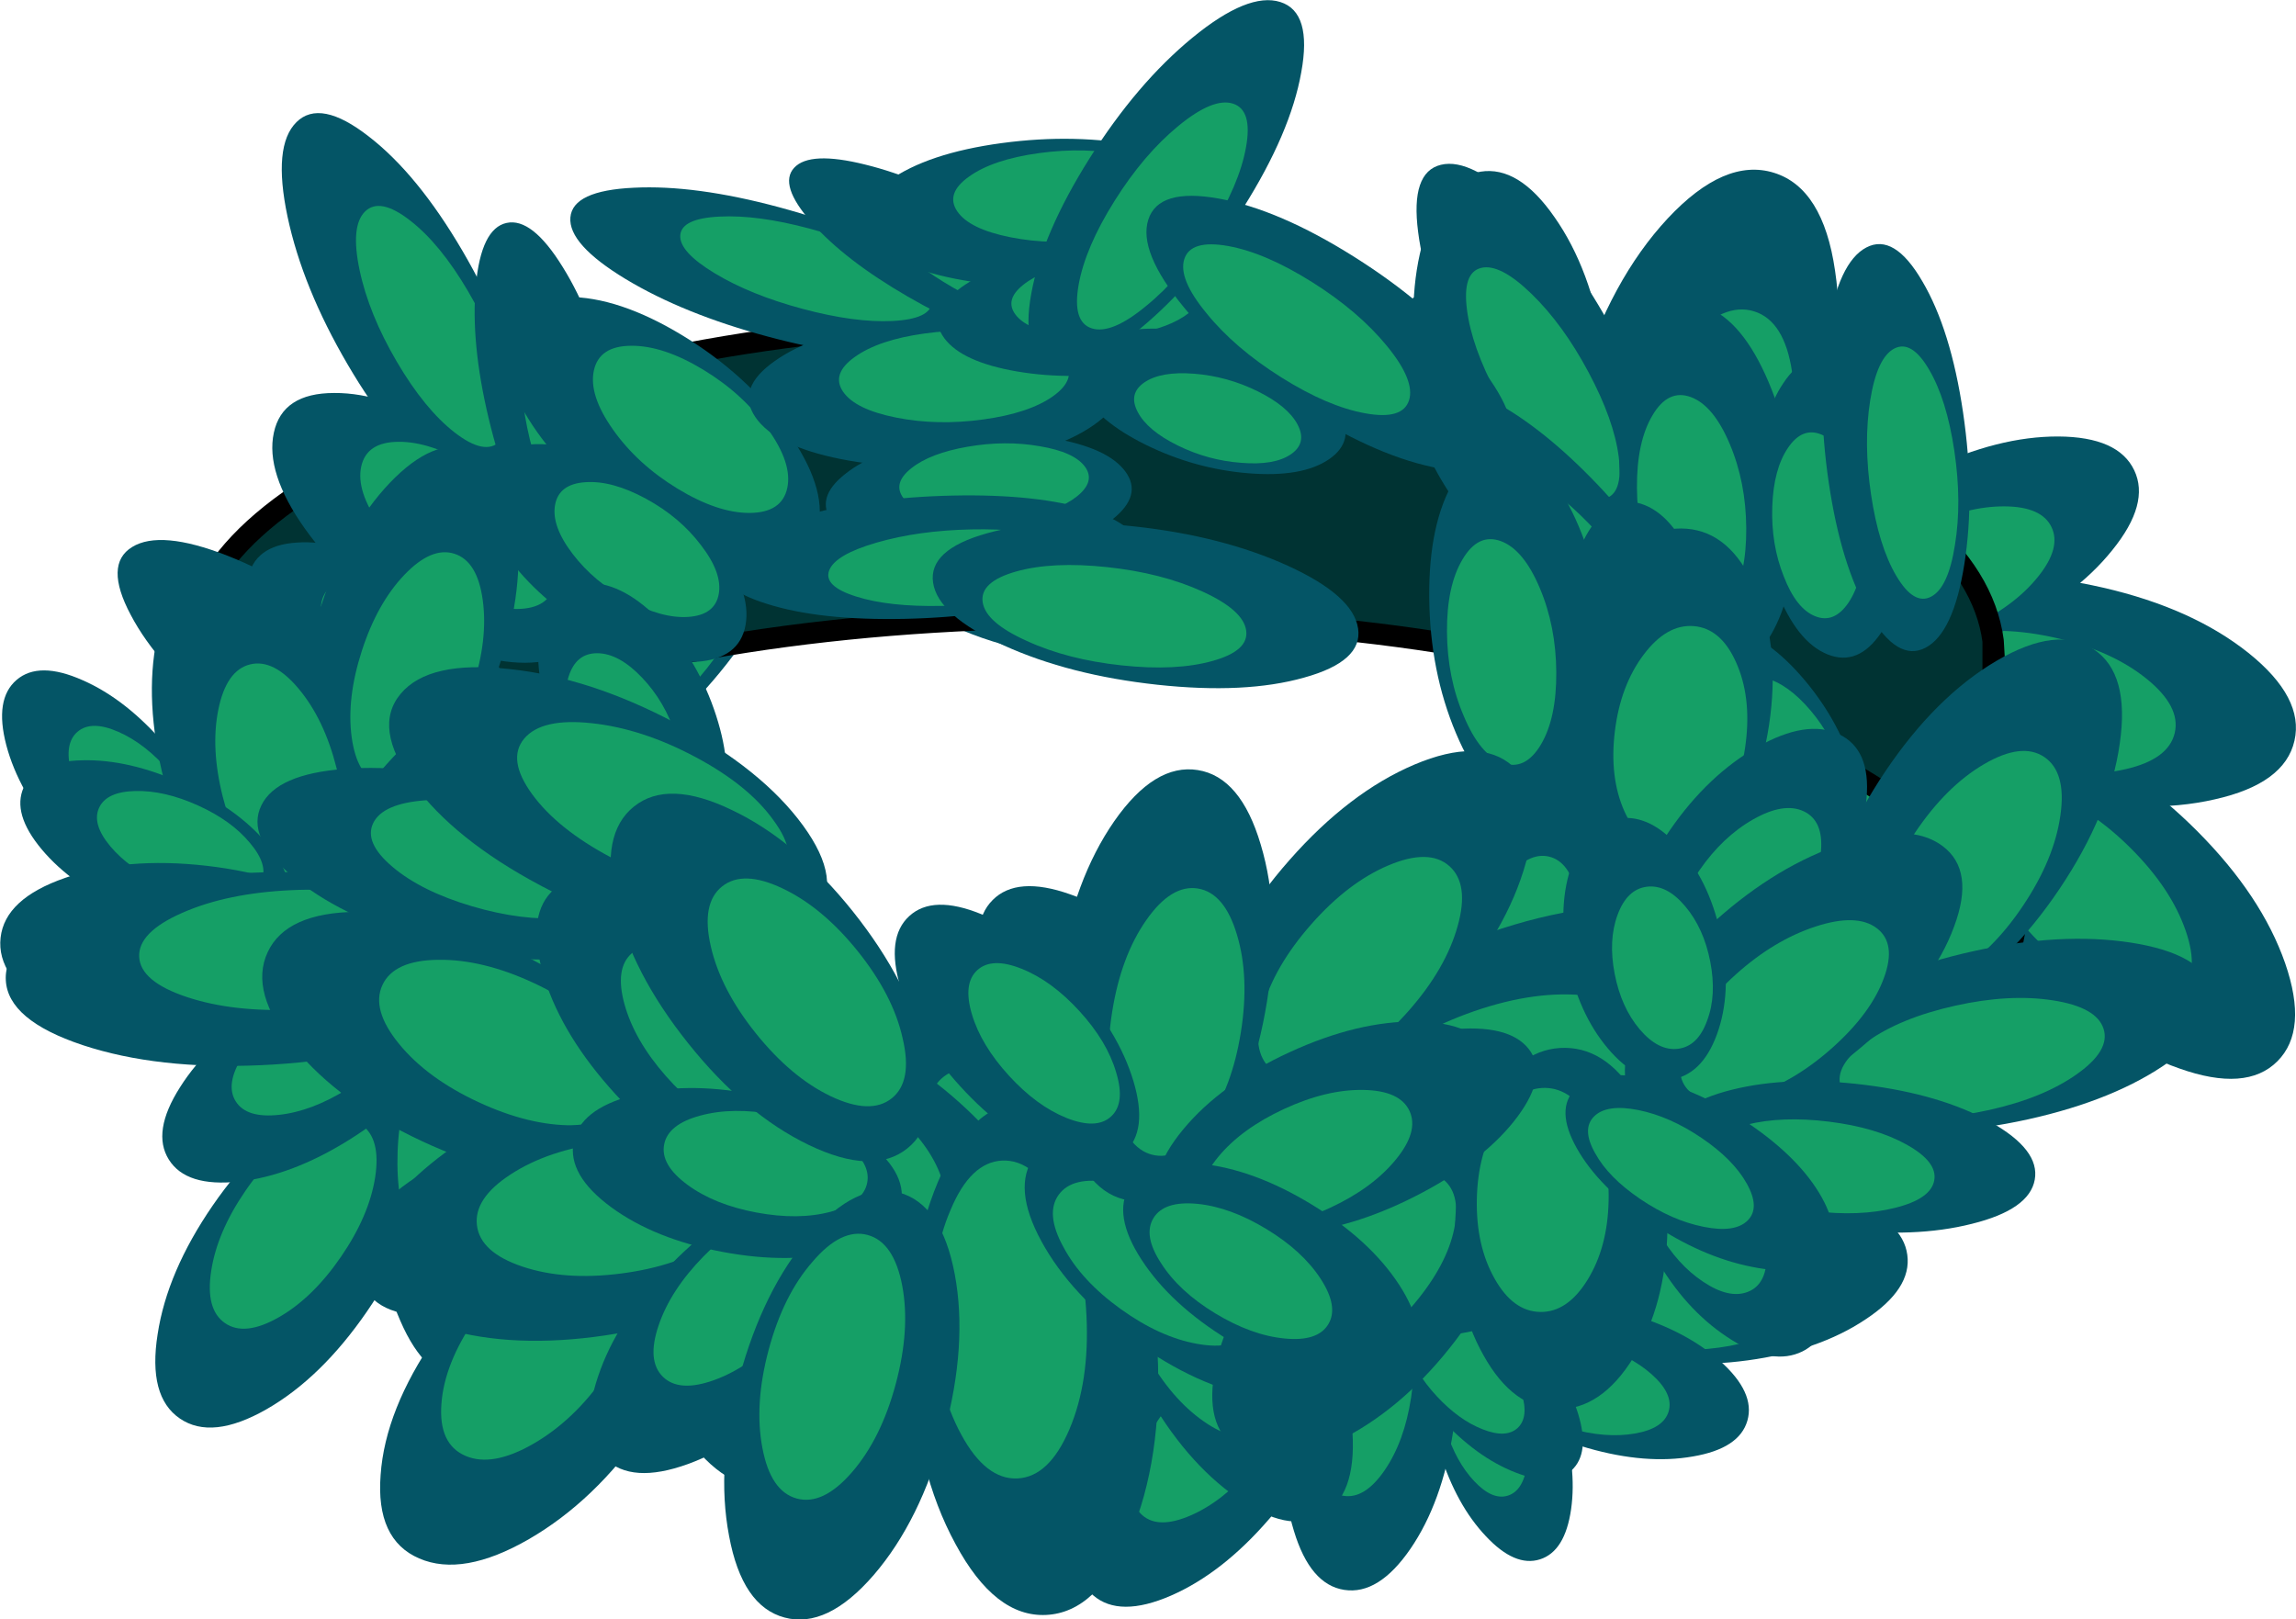 <?xml version="1.0" encoding="UTF-8"?>
<svg version="1.1" viewBox="0 0 107.57 75.876" xmlns="http://www.w3.org/2000/svg" xmlns:cc="http://creativecommons.org/ns#" xmlns:dc="http://purl.org/dc/elements/1.1/" xmlns:rdf="http://www.w3.org/1999/02/22-rdf-syntax-ns#" xmlns:xlink="http://www.w3.org/1999/xlink">
<g transform="translate(-221.12 -162.42)">
<use transform="matrix(.122 -.136 .136 .122 260.52 187.73)" width="98.65" height="108.05" xlink:href="#a"/>
<use transform="matrix(.14 -.064 .064 .14 273.61 177.72)" width="98.65" height="108.05" xlink:href="#a"/>
<use transform="matrix(.118 .073 -.073 .118 290.04 169.49)" width="98.65" height="108.05" xlink:href="#a"/>
<use transform="matrix(.097 .156 -.156 .097 304.28 169.1)" width="98.65" height="108.05" xlink:href="#a"/>
<use transform="matrix(.133 .016 -.016 .133 286.73 175.57)" width="98.65" height="108.05" xlink:href="#a"/>
<use transform="matrix(-.156 .011 -.011 -.156 328.86 212.75)" width="98.65" height="108.05" xlink:href="#a"/>
<use transform="matrix(-.127 .093 -.093 -.127 329.83 197.08)" width="98.65" height="108.05" xlink:href="#a"/>
<use transform="matrix(-.124 -.044 .044 -.124 314.77 211.14)" width="98.65" height="108.05" xlink:href="#a"/>
<use transform="matrix(-.035 .127 -.127 -.035 321.88 183.79)" width="98.65" height="108.05" xlink:href="#a"/>
<use transform="matrix(-.113 .037 -.037 -.113 318.31 199.14)" width="98.65" height="108.05" xlink:href="#a"/>
<use transform="matrix(.033 .112 -.136 .074 258.98 180.43)" width="98.65" height="108.05" xlink:href="#a"/>
<use transform="translate(228.4,176.85)" width="88.05" height="46.9" xlink:href="#b"/>
<use transform="matrix(-.036 .107 .125 .083 288.32 169.1)" width="98.65" height="108.05" xlink:href="#a"/>
<use transform="matrix(-.098 .047 .086 .128 301.3 175.95)" width="98.65" height="108.05" xlink:href="#a"/>
<use transform="matrix(.014 .11 .108 .027 287.21 179.97)" width="98.65" height="108.05" xlink:href="#a"/>
<use transform="matrix(-.085 .035 .069 .108 307.43 178.65)" width="98.65" height="108.05" xlink:href="#a"/>
<use transform="matrix(-.098 .047 .086 .128 292.4 182.7)" width="98.65" height="108.05" xlink:href="#a"/>
<use transform="matrix(-.085 .035 .069 .108 298.43 185.4)" width="98.65" height="108.05" xlink:href="#a"/>
<use transform="matrix(.089 .054 -.049 .142 308.2 173.06)" width="98.65" height="108.05" xlink:href="#a"/>
<use transform="matrix(.085 -.03 .009 .124 299.15 192.37)" width="98.65" height="108.05" xlink:href="#a"/>
<use transform="matrix(.115 .023 .003 .155 234.26 167.33)" width="98.65" height="108.05" xlink:href="#a"/>
<use transform="matrix(.096 -.063 .064 .144 233.06 182.48)" width="98.65" height="108.05" xlink:href="#a"/>
<use transform="matrix(.089 .07 -.036 .111 244.44 171.94)" width="98.65" height="108.05" xlink:href="#a"/>
<use transform="matrix(.078 -.058 .057 .118 231.99 189.42)" width="98.65" height="108.05" xlink:href="#a"/>
<use transform="matrix(.096 -.063 .064 .144 243.96 177.98)" width="98.65" height="108.05" xlink:href="#a"/>
<use transform="matrix(.078 -.058 .057 .118 242.94 184.82)" width="98.65" height="108.05" xlink:href="#a"/>
<use transform="matrix(-.002 .108 .152 .03 226.67 187.23)" width="98.65" height="108.05" xlink:href="#a"/>
<use transform="matrix(-.074 .06 .104 .072 248.78 189.04)" width="98.65" height="108.05" xlink:href="#a"/>
<use transform="matrix(.072 .1 -.1 .072 293.99 197.22)" width="98.65" height="108.05" xlink:href="#a"/>
<use transform="matrix(.022 .101 -.101 .022 298.65 207.27)" width="98.65" height="108.05" xlink:href="#a"/>
<use transform="matrix(.123 -.009 .009 .123 266.8 204.12)" width="98.65" height="108.05" xlink:href="#a"/>
<use transform="matrix(-.067 .103 -.103 -.067 311.35 220.84)" width="98.65" height="108.05" xlink:href="#a"/>
<use transform="matrix(-.002 .124 -.124 -.002 302.08 212.81)" width="98.65" height="108.05" xlink:href="#a"/>
<use transform="matrix(-.087 .057 -.057 -.087 303.79 228.99)" width="98.65" height="108.05" xlink:href="#a"/>
<use transform="matrix(.07 .058 -.058 .07 289.62 210.17)" width="98.65" height="108.05" xlink:href="#a"/>
<use transform="matrix(-.086 -.037 .037 -.086 293.66 236.09)" width="98.65" height="108.05" xlink:href="#a"/>
<use transform="matrix(-.018 -.122 .122 -.018 271.93 238.03)" width="98.65" height="108.05" xlink:href="#a"/>
<use transform="matrix(-.08 -.094 .094 -.08 284.21 237.86)" width="98.65" height="108.05" xlink:href="#a"/>
<use transform="matrix(.027 -.1 .1 .027 272.37 226.9)" width="98.65" height="108.05" xlink:href="#a"/>
<use transform="matrix(-.09 .003 -.003 -.09 295.34 231.68)" width="98.65" height="108.05" xlink:href="#a"/>
<use transform="matrix(-.072 .12 -.12 -.072 258.62 202.27)" width="98.65" height="108.05" xlink:href="#a"/>
<use transform="matrix(.105 7e-4 -7e-4 .105 221.23 193.82)" width="98.65" height="108.05" xlink:href="#a"/>
<use transform="matrix(.072 .119 -.119 .072 243.23 182.39)" width="98.65" height="108.05" xlink:href="#a"/>
<use transform="matrix(.125 .063 -.063 .125 230.33 188.02)" width="98.65" height="108.05" xlink:href="#a"/>
<use transform="matrix(.015 .116 -.116 .015 247.52 194.16)" width="98.65" height="108.05" xlink:href="#a"/>
<use transform="matrix(.093 -.043 .043 .093 221.45 199.19)" width="98.65" height="108.05" xlink:href="#a"/>
<use transform="matrix(.103 -.095 .095 .103 220.08 206.52)" width="98.65" height="108.05" xlink:href="#a"/>
<use transform="matrix(-.101 -.03 .03 -.101 253.49 225.2)" width="98.65" height="108.05" xlink:href="#a"/>
<use transform="matrix(-.035 -.134 .134 -.035 229.19 229.89)" width="98.65" height="108.05" xlink:href="#a"/>
<use transform="matrix(-.102 -.095 .095 -.102 243.13 228.15)" width="98.65" height="108.05" xlink:href="#a"/>
<use transform="matrix(.018 -.115 .115 .018 228.42 217.41)" width="98.65" height="108.05" xlink:href="#a"/>
<use transform="matrix(-.101 .015 -.015 -.101 254.74 219.98)" width="98.65" height="108.05" xlink:href="#a"/>
<use transform="matrix(.111 -.113 .14 .087 220.08 208.7)" width="98.65" height="108.05" xlink:href="#a"/>
<use transform="matrix(.133 -.058 .07 .105 232.21 200.08)" width="98.65" height="108.05" xlink:href="#a"/>
<use transform="matrix(-.061 -.133 .167 -.051 240.43 236.51)" width="98.65" height="108.05" xlink:href="#a"/>
<use transform="matrix(-.141 -.086 .11 -.114 257.81 233.2)" width="98.65" height="108.05" xlink:href="#a"/>
<use transform="matrix(.01 -.119 .149 .006 237.8 223.93)" width="98.65" height="108.05" xlink:href="#a"/>
<use transform="matrix(.117 -.056 .068 .092 238.18 209.6)" width="98.65" height="108.05" xlink:href="#a"/>
<use transform="matrix(.173 -.039 .046 .138 238.59 194.58)" width="98.65" height="108.05" xlink:href="#a"/>
<use transform="matrix(-.162 .06 -.073 -.129 285.51 219.57)" width="98.65" height="108.05" xlink:href="#a"/>
<use transform="matrix(-.15 .003 -.001 -.119 269.91 222.85)" width="98.65" height="108.05" xlink:href="#a"/>
<use transform="matrix(-.076 -.088 .111 -.062 252.14 223.74)" width="98.65" height="108.05" xlink:href="#a"/>
<use transform="matrix(.041 .15 -.15 .041 319.6 191.71)" width="98.65" height="108.05" xlink:href="#a"/>
<use transform="matrix(-.068 .17 -.17 -.068 305.33 206.88)" width="98.65" height="108.05" xlink:href="#a"/>
<use transform="matrix(-.11 .108 -.108 -.11 296.44 220.81)" width="98.65" height="108.05" xlink:href="#a"/>
<use transform="matrix(-.136 -.028 .028 -.136 283.82 234.17)" width="98.65" height="108.05" xlink:href="#a"/>
<use transform="matrix(-.144 -.113 .113 -.144 270.57 239.43)" width="98.65" height="108.05" xlink:href="#a"/>
<use transform="matrix(-.131 .031 -.031 -.131 284.88 227.34)" width="98.65" height="108.05" xlink:href="#a"/>
<use transform="matrix(.143 -.064 .064 .143 232.47 206.83)" width="98.65" height="108.05" xlink:href="#a"/>
<use transform="matrix(.087 -.131 .131 .087 236.96 221.89)" width="98.65" height="108.05" xlink:href="#a"/>
<use transform="matrix(.132 -9e-4 9e-4 .132 246.24 203.52)" width="98.65" height="108.05" xlink:href="#a"/>
<use transform="matrix(-.011 -.131 .131 -.011 248.98 231.65)" width="98.65" height="108.05" xlink:href="#a"/>
<use transform="matrix(.093 -.074 .074 .093 247.08 216.01)" width="98.65" height="108.05" xlink:href="#a"/>
<use transform="matrix(.108 .093 -.114 .088 299.94 186.22)" width="98.65" height="108.05" xlink:href="#a"/>
<use transform="matrix(.044 .102 -.124 .036 307.52 196.01)" width="98.65" height="108.05" xlink:href="#a"/>
<use transform="matrix(-.068 .116 -.141 -.056 325.81 208.23)" width="98.65" height="108.05" xlink:href="#a"/>
<use transform="matrix(.018 .128 -.156 .015 312.69 201.18)" width="98.65" height="108.05" xlink:href="#a"/>
<use transform="matrix(-.1 .07 -.086 -.082 317.46 217.6)" width="98.65" height="108.05" xlink:href="#a"/>
<use transform="matrix(.098 .05 -.061 .08 296.63 200.1)" width="98.65" height="108.05" xlink:href="#a"/>
<use transform="matrix(-.114 -.026 .032 -.094 305.98 226.39)" width="98.65" height="108.05" xlink:href="#a"/>
<use transform="matrix(-.043 -.123 .15 -.035 278.91 231.34)" width="98.65" height="108.05" xlink:href="#a"/>
<use transform="matrix(-.117 -.086 .105 -.096 294.37 229.41)" width="98.65" height="108.05" xlink:href="#a"/>
<use transform="matrix(.018 -.107 .13 .015 277.6 219.89)" width="98.65" height="108.05" xlink:href="#a"/>
<use transform="matrix(-.113 .016 -.019 -.093 307.33 221.6)" width="98.65" height="108.05" xlink:href="#a"/>
<use transform="matrix(.105 -.038 .047 .086 271.94 207.91)" width="98.65" height="108.05" xlink:href="#a"/>
<use transform="matrix(.156 .006 -.006 .156 249.85 199.5)" width="98.65" height="108.05" xlink:href="#a"/>
<use transform="matrix(-.088 -.13 .13 -.088 257.88 239.42)" width="98.65" height="108.05" xlink:href="#a"/>
<use transform="matrix(.021 .154 -.154 .021 292.51 197.23)" width="98.65" height="108.05" xlink:href="#a"/>
<use transform="matrix(.1 .119 -.119 .1 277.11 197.31)" width="98.65" height="108.05" xlink:href="#a"/>
<use transform="matrix(-.036 .125 -.125 -.036 291.78 211.24)" width="98.65" height="108.05" xlink:href="#a"/>
<use transform="matrix(.114 -.003 .003 .114 262.98 204.87)" width="98.65" height="108.05" xlink:href="#a"/>
<use transform="matrix(-.112 .036 -.036 -.112 288.11 226.31)" width="98.65" height="108.05" xlink:href="#a"/>
<use transform="matrix(.101 -.047 .104 .092 246.75 172.51)" width="98.65" height="108.05" xlink:href="#a"/>
<use transform="matrix(.031 -.089 .142 .054 255.7 182.3)" width="98.65" height="108.05" xlink:href="#a"/>
<use transform="matrix(.113 -.005 .045 .087 257.41 169.94)" width="98.65" height="108.05" xlink:href="#a"/>
<use transform="matrix(.021 -.076 .12 .042 259.46 187.17)" width="98.65" height="108.05" xlink:href="#a"/>
<use transform="matrix(.031 -.089 .142 .054 261.05 173.85)" width="98.65" height="108.05" xlink:href="#a"/>
<use transform="matrix(.021 -.076 .12 .042 264.71 178.57)" width="98.65" height="108.05" xlink:href="#a"/>
<use transform="matrix(.069 .067 .134 -.062 253.99 188.57)" width="98.65" height="108.05" xlink:href="#a"/>
<use transform="matrix(-.017 .076 .126 -.011 271.88 178.07)" width="98.65" height="108.05" xlink:href="#a"/>
<use transform="matrix(.033 .112 -.136 .074 281.48 161.48)" width="98.65" height="108.05" xlink:href="#a"/>
<use transform="matrix(-.112 .033 -.074 -.136 292.93 183.77)" width="98.65" height="108.05" xlink:href="#a"/>
<use transform="matrix(-.086 .078 -.126 -.089 285.84 191.75)" width="98.65" height="108.05" xlink:href="#a"/>
</g>
<defs>
<g id="a" transform="translate(49.35,54)">
<path d="m-42.95-49.7q9.9-8.6 29.45-0.05 19.65 8.45 37.45 29.05 17.75 20.6 23.35 41.2t-4.35 29.2-29.55 0.1q-19.55-8.5-37.35-29.1t-23.4-41.2q-5.55-20.6 4.4-29.2" fill="#045566" fill-rule="evenodd"/>
<path d="m25.9-8.8q11.05 12.75 14.4 25.55 3.55 12.8-2.6 18.1t-18.35 0.05q-12.1-5.25-23.15-18t-14.5-25.55 2.7-18.1 18.25-0.05q12.2 5.25 23.25 18" fill="#159f66" fill-rule="evenodd"/>
</g>
<g id="b" transform="translate(-228.4,-176.85)">
<path d="m229.95 193.5v-0.35l0.05-0.6q0.65-6.1 12.35-10.55 12.4-4.65 29.9-4.65t29.9 4.65q11.55 4.4 12.35 10.45v1.6q-0.35 3.4-4.1 6.25-3.05-2.3-8.25-4.3-12.4-4.65-29.9-4.65t-29.9 4.65q-5.2 2-8.25 4.3-4.05-3.1-4.15-6.8" fill="#033" fill-rule="evenodd"/>
<path d="m229.95 193.5q0.1 3.7 4.15 6.8 3.05-2.3 8.25-4.3 12.4-4.65 29.9-4.65t29.9 4.65q5.2 2 8.25 4.3 3.75-2.85 4.1-6.25v-1.6q-0.8-6.05-12.35-10.45-12.4-4.65-29.9-4.65t-29.9 4.65q-11.7 4.45-12.35 10.55l-0.05 0.6v0.35q-2.05 6.95 0 13.95 0.15 6.5 12.4 11.1 12.4 4.7 29.9 4.7t29.9-4.7q11.1-4.15 12.3-9.9l0.95-2.05q1.4-6.8-0.9-12.55l0.05-0.75-0.05-0.85m-4.1 7.85q-3.05 2.3-8.25 4.25-12.4 4.7-29.9 4.7t-29.9-4.7q-5.2-1.95-8.25-4.25" fill="none" stroke="#000" stroke-linecap="round" stroke-linejoin="round"/>
</g>
</defs>
</svg>
